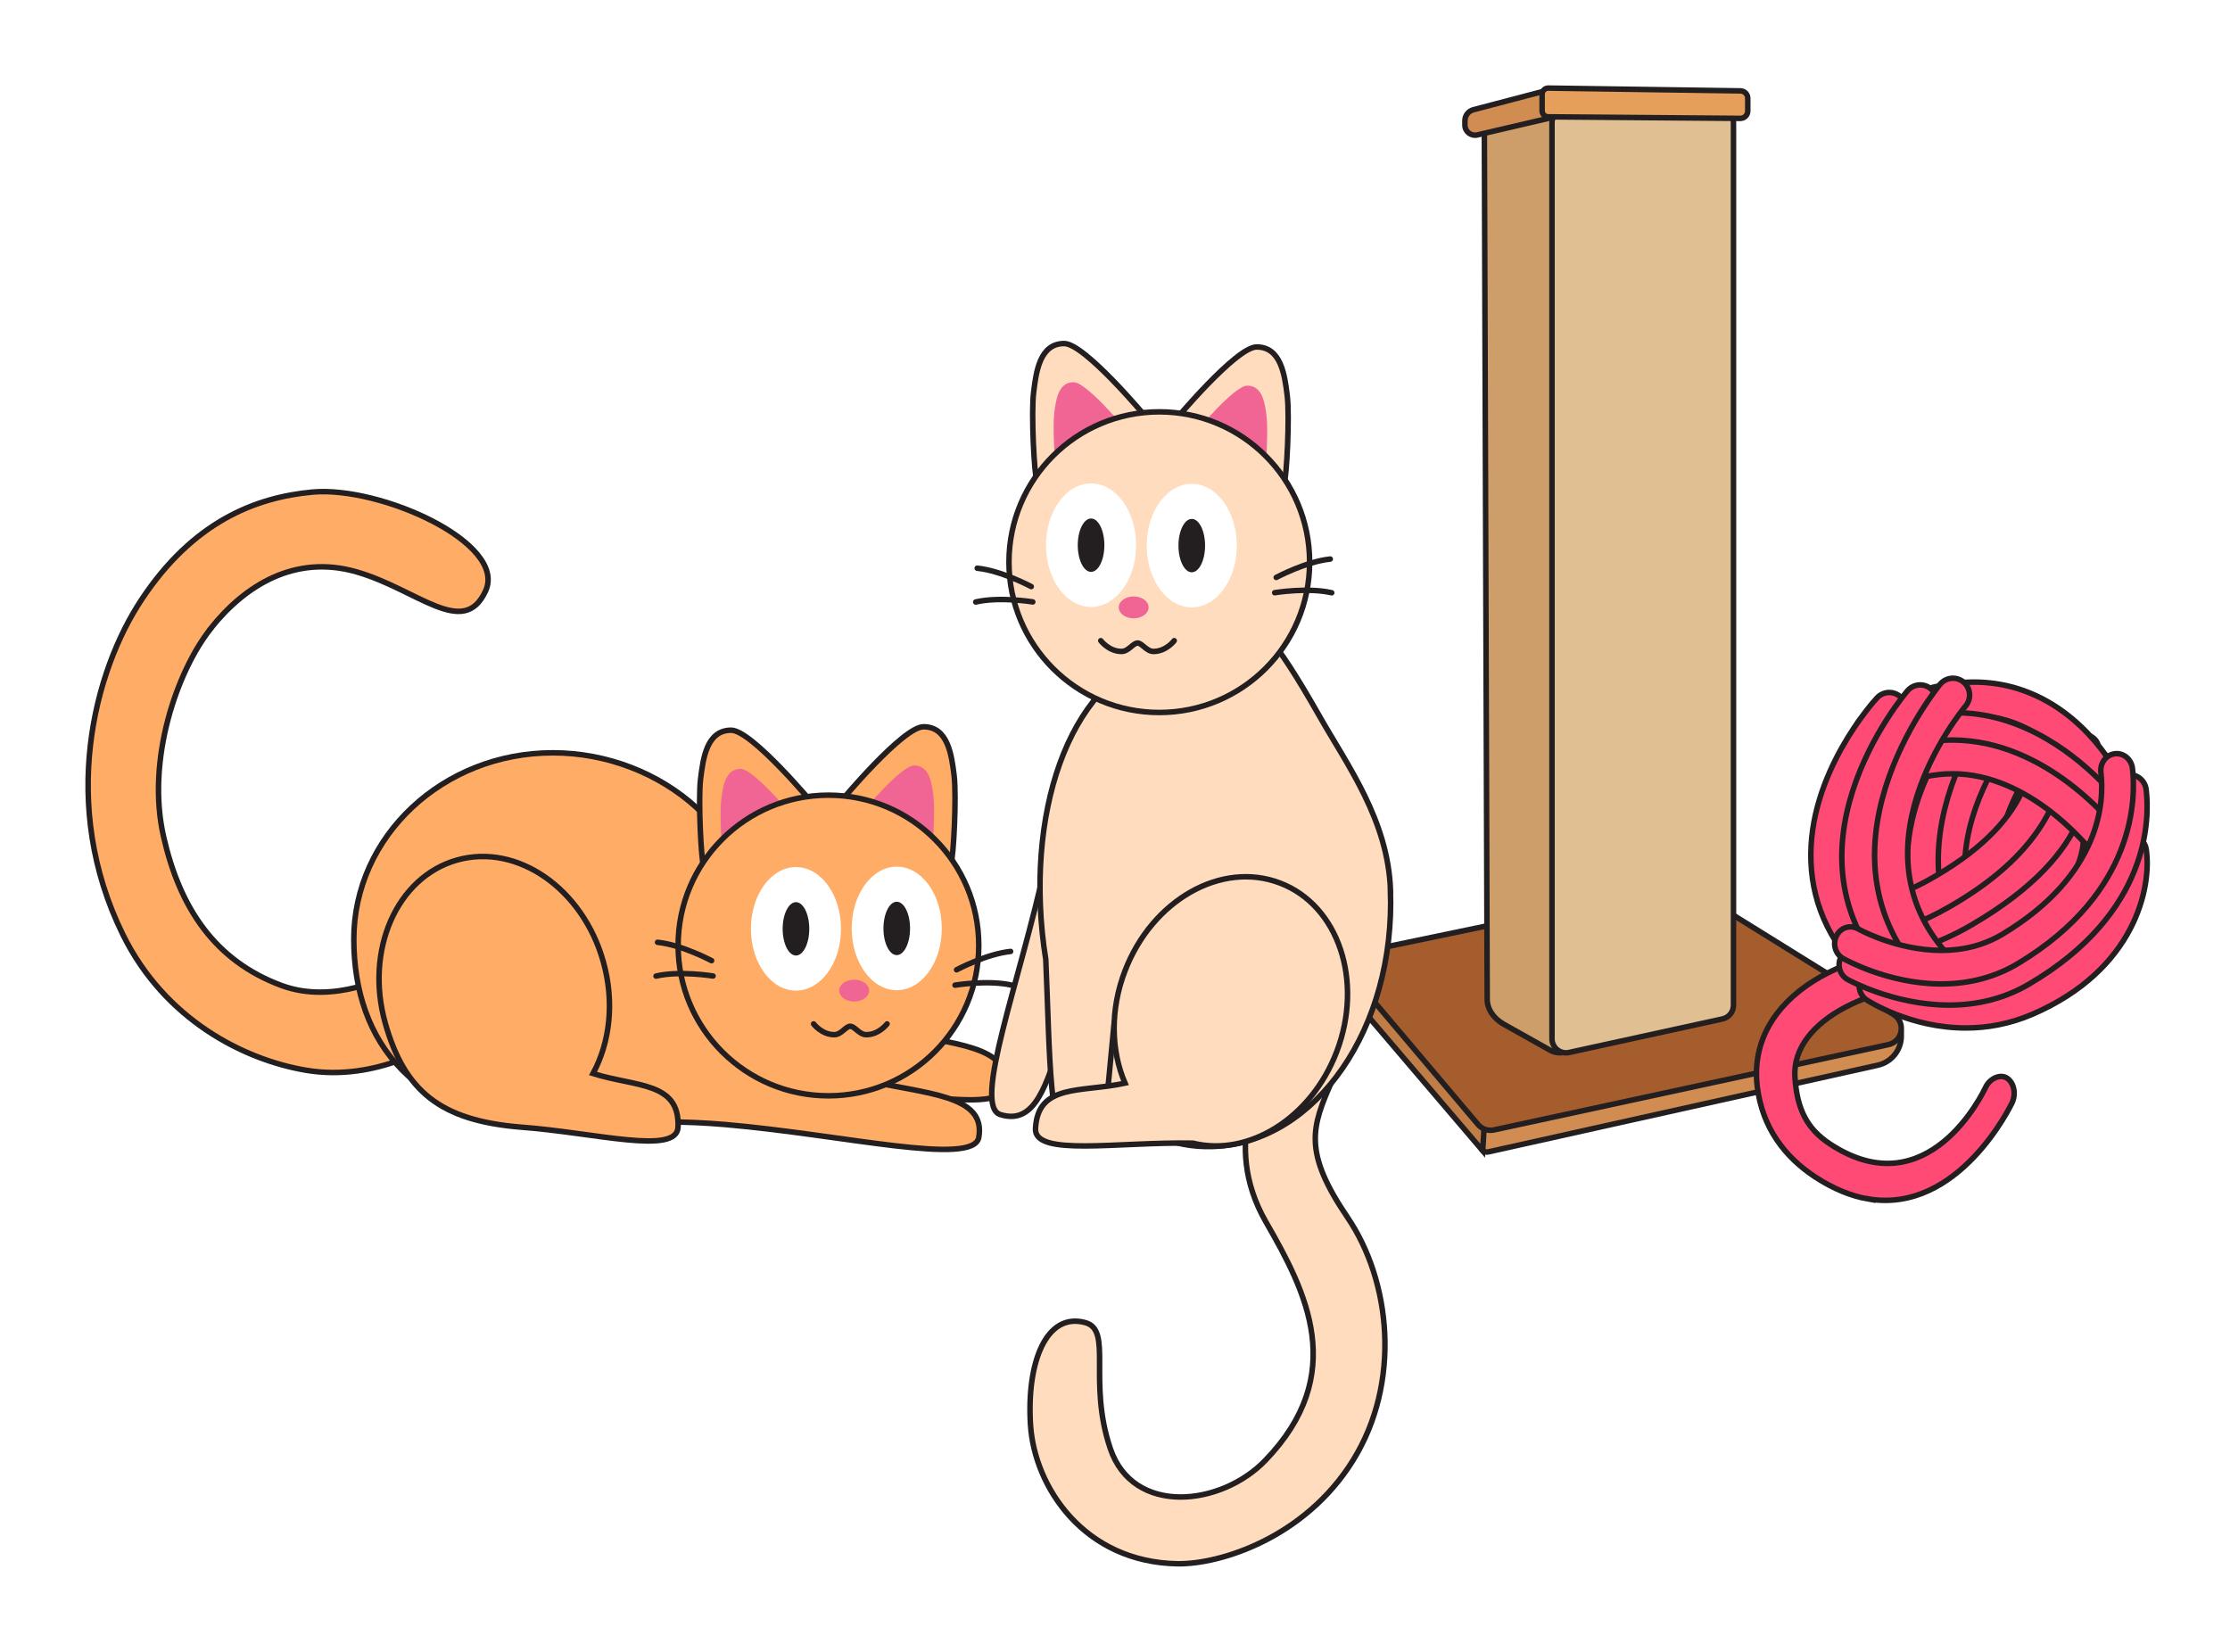 <svg width="405" height="300" viewBox="0 0 405 300" fill="none" xmlns="http://www.w3.org/2000/svg">
<g id="Frame 2">
<rect width="405" height="300" fill="white"/>
<g id="tail-1">
<path id="Vector" d="M38.231 114.176C44.516 106.247 53.601 100.674 64.702 103.846C75.803 107.017 84.163 116.058 88.179 107.343C92.196 98.629 69.119 88.254 56.773 89.365C46.235 90.329 35.015 94.864 25.737 108.855C17.052 121.927 10.694 146.19 22.343 169.785C29.932 185.155 44.205 192.432 55.513 194.359C68.749 196.627 79.672 189.038 79.672 189.038L70.838 177.033C70.838 177.033 60.775 182.561 51.111 178.974C38.987 174.469 32.659 164.879 29.709 151.955C26.508 137.949 32.184 121.824 38.246 114.191L38.231 114.176Z" fill="#FFAC66" stroke="#231F20" stroke-miterlimit="10"/>
</g>
<g id="cat-1">
<g id="body">
<path id="arm" d="M136.437 195.219C157.839 197.056 181.538 202.866 182.472 197.56C185.229 181.983 138.468 197.412 141.239 161.56L136.437 195.204V195.219Z" fill="#FFAC66" stroke="#231F20" stroke-miterlimit="10"/>
<path id="body_2" d="M136.526 170.571C133.754 206.423 180.516 190.98 177.759 206.572C176.825 211.863 153.126 206.068 131.724 204.23C116.829 202.955 109.625 204.719 100.392 204.452C75.388 203.711 64.258 189.29 64.258 170.586C64.258 151.881 80.442 136.719 100.392 136.719C120.341 136.719 137.979 151.941 136.526 170.586V170.571Z" fill="#FFAC66" stroke="#231F20" stroke-miterlimit="10"/>
<path id="leg" d="M83.007 156.194C93.945 153.111 105.846 161.382 109.566 174.647C111.641 181.998 110.752 189.349 107.699 194.967C115.465 197.427 123.469 196.419 123.142 204.689C122.935 209.832 108.143 205.697 94.448 204.689C80.057 203.489 73.462 198.227 69.964 185.792C66.229 172.527 72.068 159.277 83.007 156.194V156.194Z" fill="#FFAC66" stroke="#231F20" stroke-miterlimit="10"/>
</g>
<g id="head">
<g id="left ear">
<path id="Vector_2" d="M147.746 146.101C147.746 146.101 136.526 132.614 132.791 132.614C128.374 132.614 127.693 137.682 127.233 141.492C126.774 145.301 127.352 156.431 127.796 157.38C128.241 158.328 147.731 146.101 147.731 146.101H147.746Z" fill="#FFAC66" stroke="#231F20" stroke-miterlimit="10"/>
<path id="Vector_3" d="M143.937 148.161C143.937 148.161 136.852 139.639 134.496 139.639C131.709 139.639 131.279 142.84 130.983 145.256C130.686 147.672 131.057 154.697 131.339 155.29C131.62 155.883 143.937 148.161 143.937 148.161V148.161Z" fill="#F06593"/>
</g>
<g id="right ear">
<path id="Vector_4" d="M152.77 145.478C152.77 145.478 163.99 131.991 167.725 131.991C172.141 131.991 172.823 137.06 173.283 140.869C173.742 144.678 173.164 155.809 172.72 156.757C172.275 157.706 152.785 145.478 152.785 145.478H152.77Z" fill="#FFAC66" stroke="#231F20" stroke-miterlimit="10"/>
<path id="Vector_5" d="M156.579 147.539C156.579 147.539 163.664 139.016 166.02 139.016C168.807 139.016 169.237 142.218 169.533 144.634C169.829 147.05 169.459 154.075 169.177 154.668C168.896 155.261 156.579 147.539 156.579 147.539V147.539Z" fill="#F06593"/>
</g>
<path id="head_2" d="M150.458 199.013C165.536 199.013 177.759 186.79 177.759 171.712C177.759 156.634 165.536 144.411 150.458 144.411C135.38 144.411 123.157 156.634 123.157 171.712C123.157 186.79 135.38 199.013 150.458 199.013Z" fill="#FFAC66" stroke="#231F20" stroke-miterlimit="10"/>
</g>
<path id="nose" d="M155.127 181.894C156.625 181.894 157.839 181.005 157.839 179.908C157.839 178.811 156.625 177.922 155.127 177.922C153.629 177.922 152.414 178.811 152.414 179.908C152.414 181.005 153.629 181.894 155.127 181.894Z" fill="#F06593"/>
<g id="eyes">
<g id="right eye">
<path id="white" d="M162.863 179.834C167.382 179.834 171.045 174.811 171.045 168.614C171.045 162.418 167.382 157.395 162.863 157.395C158.345 157.395 154.682 162.418 154.682 168.614C154.682 174.811 158.345 179.834 162.863 179.834Z" fill="white"/>
<path id="pupil" d="M162.863 173.461C164.198 173.461 165.279 171.291 165.279 168.614C165.279 165.938 164.198 163.768 162.863 163.768C161.529 163.768 160.448 165.938 160.448 168.614C160.448 171.291 161.529 173.461 162.863 173.461Z" fill="#231F20"/>
</g>
<g id="left eye">
<path id="white_2" d="M144.559 179.908C149.078 179.908 152.74 174.885 152.74 168.689C152.74 162.492 149.078 157.469 144.559 157.469C140.041 157.469 136.378 162.492 136.378 168.689C136.378 174.885 140.041 179.908 144.559 179.908Z" fill="white"/>
<path id="pupil_2" d="M144.559 173.535C145.893 173.535 146.975 171.365 146.975 168.689C146.975 166.012 145.893 163.842 144.559 163.842C143.225 163.842 142.143 166.012 142.143 168.689C142.143 171.365 143.225 173.535 144.559 173.535Z" fill="#231F20"/>
</g>
</g>
<path id="mouth" d="M161.1 185.955C161.1 185.955 159.632 187.912 157.335 187.912C156.06 187.912 155.275 186.415 154.43 186.385C153.63 186.355 152.785 187.912 151.525 187.912C149.228 187.912 147.761 185.955 147.761 185.955" stroke="#231F20" stroke-linecap="round" stroke-linejoin="round"/>
<g id="whiskers">
<g id="right whisper">
<path id="Vector_6" d="M173.727 176.129C173.727 176.129 179.137 173.239 183.539 172.794" stroke="#231F20" stroke-linecap="round" stroke-linejoin="round"/>
<path id="Vector_7" d="M173.446 178.915C173.446 178.915 179.493 177.922 183.806 178.93" stroke="#231F20" stroke-linecap="round" stroke-linejoin="round"/>
</g>
<g id="left whisker">
<path id="Vector_8" d="M129.501 177.255C129.501 177.255 123.454 176.262 119.141 177.27" stroke="#231F20" stroke-linecap="round" stroke-linejoin="round"/>
<path id="Vector_9" d="M129.234 174.469C129.234 174.469 123.824 171.579 119.422 171.134" stroke="#231F20" stroke-linecap="round" stroke-linejoin="round"/>
</g>
</g>
</g>
<g id="post">
<g id="scratching post">
<g id="base">
<path id="Vector_10" d="M268.85 205.371V207.935C268.85 208.78 269.502 209.373 270.318 209.195L341.03 193.455C343.52 192.907 345.298 190.698 345.298 188.149V187.601C345.298 187.601 345.298 187.452 345.283 187.393L345.135 186.504C345.017 185.748 344.261 185.259 343.52 185.437L269.71 204.082C269.132 204.23 268.835 204.778 268.835 205.371H268.85Z" fill="#D18C52" stroke="#231F20" stroke-miterlimit="10"/>
<path id="Vector_11" d="M269.576 204.111L269.28 208.988L246.025 181.702C245.522 181.124 245.255 180.383 245.255 179.612V175.921L269.576 204.111V204.111Z" fill="#C17D46" stroke="#231F20" stroke-miterlimit="10"/>
<path id="Vector_12" d="M245.966 177.655L268.42 204.215C269.132 205.06 270.258 205.445 271.34 205.208L342.942 189.72C345.58 189.157 346.173 185.659 343.89 184.251L306.926 161.322C306.274 160.922 305.488 160.774 304.732 160.937L247.656 172.809C245.433 173.268 244.514 175.936 245.981 177.67L245.966 177.655Z" fill="#A55D2E" stroke="#231F20" stroke-miterlimit="10"/>
</g>
<g id="post_2">
<path id="Vector_13" d="M269.576 22.462L270.095 181.464C270.095 183.273 271.236 184.962 273.163 186.044L281.596 190.772C283.464 191.81 286.117 190.817 286.117 189.083V19.676L269.576 22.462Z" fill="#CE9E6A" stroke="#231F20" stroke-miterlimit="10"/>
<path id="Vector_14" d="M281.863 22.329V188.653C281.863 190.283 283.375 191.498 284.961 191.143L312.825 185.051C313.996 184.799 314.826 183.762 314.826 182.561V22.329C314.826 20.921 313.685 19.779 312.276 19.779H284.413C283.005 19.779 281.863 20.921 281.863 22.329Z" fill="#E0BF92" stroke="#231F20" stroke-miterlimit="10"/>
</g>
<g id="top">
<path id="Vector_15" d="M282.367 16.03L282.323 21.232L268.302 24.507C267.161 24.774 266.049 23.9 266.049 22.729V21.928C266.049 20.98 266.686 20.165 267.59 19.928L282.367 16.044V16.03Z" fill="#D18C52" stroke="#231F20" stroke-miterlimit="10"/>
<path id="Vector_16" d="M280.07 17.126V20.105C280.07 20.713 280.559 21.217 281.167 21.217L316.071 21.499C316.812 21.499 317.42 20.906 317.42 20.15V17.853C317.42 17.112 316.827 16.519 316.1 16.504L281.196 16C280.574 16 280.07 16.489 280.07 17.112V17.126Z" fill="#E59F5B" stroke="#231F20" stroke-miterlimit="10"/>
</g>
</g>
</g>
<g id="cat-2">
<path id="tail" d="M230.004 194.641C230.004 194.641 221.452 207.268 229.93 221.956C237.222 234.613 244.929 249.553 229.781 265.249C221.763 273.564 205.801 275.327 201.651 263.085C197.501 250.843 202.125 241.565 197.101 240.201C189.986 238.259 186.429 247.463 187.155 258.787C187.882 270.11 196.923 283.731 213.878 283.998C221.615 284.116 236.984 279.285 245.699 265.264C254.533 251.065 252.606 232.702 244.721 221.082C236.644 209.165 238.155 204.749 241.979 196.152C244.706 190.016 231.352 191.009 231.352 191.009L230.004 194.641V194.641Z" fill="#FFDCBE" stroke="#231F20" stroke-miterlimit="10"/>
<g id="arm_2">
<path d="M192.906 188.193C190.06 196.938 188.045 204.408 181.672 202.422C176.543 200.821 185.303 178.041 189.838 157.054" fill="#FFDCBE"/>
<path d="M192.906 188.193C190.06 196.938 188.045 204.408 181.672 202.422C176.543 200.821 185.303 178.041 189.838 157.054" stroke="#231F20" stroke-miterlimit="10"/>
</g>
<path id="body_3" d="M252.532 161.634C252.058 148.887 244.706 139.002 239.578 129.961C223.245 101.193 226.18 117.229 217.005 117.57C198.316 118.267 188 139.209 188.934 164.242C189.067 167.696 189.408 171.03 189.927 174.232C190.698 191.691 190.461 207.683 194.818 207.683C199.131 207.683 200.524 204.467 201.013 199.724C206.097 205.312 212.648 208.498 220.355 208.217C239.045 207.52 253.451 186.667 252.517 161.634H252.532Z" fill="#FFDCBE" stroke="#231F20" stroke-miterlimit="10"/>
<path id="Vector_17" d="M201.013 199.724L202.377 185.437" stroke="#231F20" stroke-miterlimit="10"/>
<path id="leg_2" d="M232.464 160.374C221.852 156.298 209.254 163.442 204.318 176.307C201.577 183.436 201.784 190.831 204.318 196.715C196.359 198.45 188.475 196.715 188.06 204.971C187.793 210.099 202.896 207.357 216.635 207.609C226.773 210.114 238.126 203.103 242.75 191.039C247.685 178.174 243.091 164.435 232.479 160.374H232.464Z" fill="#FFDCBE" stroke="#231F20" stroke-miterlimit="10"/>
<g id="head_3">
<path id="Vector_18" d="M213.271 76.5C213.271 76.5 224.49 63.013 228.225 63.013C232.642 63.013 233.324 68.082 233.783 71.891C234.243 75.7 233.665 86.831 233.22 87.779C232.775 88.728 213.285 76.5 213.285 76.5H213.271Z" fill="#FFDCBE" stroke="#231F20" stroke-miterlimit="10"/>
<path id="Vector_19" d="M217.08 78.561C217.08 78.561 224.164 70.038 226.521 70.038C229.307 70.038 229.737 73.24 230.033 75.656C230.33 78.071 229.959 85.097 229.678 85.689C229.396 86.282 217.08 78.561 217.08 78.561Z" fill="#F06593"/>
<path id="Vector_20" d="M208.231 75.878C208.231 75.878 197.012 62.391 193.277 62.391C188.86 62.391 188.178 67.459 187.719 71.268C187.259 75.078 187.837 86.208 188.282 87.157C188.727 88.105 208.216 75.878 208.216 75.878H208.231Z" fill="#FFDCBE" stroke="#231F20" stroke-miterlimit="10"/>
<path id="Vector_21" d="M204.422 77.938C204.422 77.938 197.338 69.416 194.981 69.416C192.195 69.416 191.765 72.617 191.468 75.033C191.172 77.449 191.543 84.474 191.824 85.067C192.106 85.66 204.422 77.938 204.422 77.938V77.938Z" fill="#F06593"/>
<path id="Vector_22" d="M210.543 129.397C225.621 129.397 237.844 117.174 237.844 102.097C237.844 87.019 225.621 74.796 210.543 74.796C195.466 74.796 183.243 87.019 183.243 102.097C183.243 117.174 195.466 129.397 210.543 129.397Z" fill="#FFDCBE" stroke="#231F20" stroke-miterlimit="10"/>
</g>
<path id="nose_2" d="M205.89 112.294C207.387 112.294 208.602 111.404 208.602 110.308C208.602 109.211 207.387 108.322 205.89 108.322C204.392 108.322 203.177 109.211 203.177 110.308C203.177 111.404 204.392 112.294 205.89 112.294Z" fill="#F06593"/>
<g id="right eye_2">
<path id="eye" d="M216.442 110.308C220.961 110.308 224.624 105.284 224.624 99.088C224.624 92.891 220.961 87.868 216.442 87.868C211.924 87.868 208.261 92.891 208.261 99.088C208.261 105.284 211.924 110.308 216.442 110.308Z" fill="white"/>
<path id="pupil_3" d="M216.442 103.934C217.776 103.934 218.858 101.765 218.858 99.088C218.858 96.411 217.776 94.241 216.442 94.241C215.108 94.241 214.026 96.411 214.026 99.088C214.026 101.765 215.108 103.934 216.442 103.934Z" fill="#231F20"/>
</g>
<g id="left eye_2">
<path id="eye_2" d="M198.153 110.234C202.671 110.234 206.334 105.21 206.334 99.014C206.334 92.817 202.671 87.794 198.153 87.794C193.634 87.794 189.971 92.817 189.971 99.014C189.971 105.21 193.634 110.234 198.153 110.234Z" fill="white"/>
<path id="pupil_4" d="M198.153 103.86C199.487 103.86 200.569 101.69 200.569 99.014C200.569 96.337 199.487 94.167 198.153 94.167C196.819 94.167 195.737 96.337 195.737 99.014C195.737 101.69 196.819 103.86 198.153 103.86Z" fill="#231F20"/>
</g>
<path id="mouth_2" d="M199.917 116.355C199.917 116.355 201.384 118.311 203.681 118.311C204.956 118.311 205.741 116.814 206.586 116.784C207.386 116.755 208.231 118.311 209.491 118.311C211.788 118.311 213.256 116.355 213.256 116.355" stroke="#231F20" stroke-linecap="round" stroke-linejoin="round"/>
<g id="whiskers_2">
<g id="left whisker_2">
<path id="Vector_23" d="M187.289 106.528C187.289 106.528 181.879 103.638 177.477 103.193" stroke="#231F20" stroke-linecap="round" stroke-linejoin="round"/>
<path id="Vector_24" d="M187.57 109.315C187.57 109.315 181.523 108.322 177.21 109.329" stroke="#231F20" stroke-linecap="round" stroke-linejoin="round"/>
</g>
<g id="right whister">
<path id="Vector_25" d="M231.501 107.64C231.501 107.64 237.548 106.647 241.861 107.655" stroke="#231F20" stroke-linecap="round" stroke-linejoin="round"/>
<path id="Vector_26" d="M231.782 104.868C231.782 104.868 237.192 101.978 241.594 101.533" stroke="#231F20" stroke-linecap="round" stroke-linejoin="round"/>
</g>
</g>
</g>
<path id="thread" d="M339.202 217.737C336.254 217.218 333.068 215.974 329.679 213.763C324.138 210.135 320.071 204.779 319.156 197.436C317.089 181.04 335.83 171.002 356.333 172.125C376.836 173.248 374.498 142.529 374.667 140.266C374.803 138.417 376.108 136.966 377.565 137.001C379.022 137.035 380.107 138.573 379.971 140.404C379.768 143.134 382.886 179.312 357.706 178.414C340.727 177.809 325.273 185.187 325.985 195.674C326.375 201.341 328.069 204.952 332.39 207.785C350.165 219.43 360.18 198.386 360.603 197.488C361.366 195.864 363.281 194.983 364.517 195.812C365.771 196.659 366.178 198.645 365.416 200.287C365.297 200.529 355.74 220.587 339.185 217.719L339.202 217.737Z" fill="#FF4A75" stroke="#231F20" stroke-miterlimit="10"/>
<g id="yarn">
<path id="Vector_27" d="M359.24 180.427C358.502 180.427 357.782 180.167 357.198 179.631C350.354 173.298 346.718 165.909 346.409 157.673C345.792 141.719 357.919 128.464 358.433 127.91C359.583 126.682 361.487 126.613 362.722 127.772C363.939 128.931 364.008 130.852 362.876 132.08C362.773 132.202 351.949 144.089 352.481 157.465C352.739 164.006 355.706 169.941 361.315 175.132C362.55 176.274 362.636 178.212 361.504 179.44C360.903 180.098 360.097 180.427 359.274 180.427H359.24Z" fill="#FF4A75" stroke="#231F20" stroke-miterlimit="10"/>
<path id="Vector_28" d="M365.037 181.465C364.282 181.465 363.528 181.188 362.945 180.617C338.244 156.842 363.099 126.682 363.356 126.388C364.437 125.107 366.341 124.934 367.627 126.042C368.897 127.132 369.051 129.052 367.988 130.35C367.113 131.406 346.598 156.427 367.13 176.205C368.348 177.364 368.382 179.302 367.233 180.531C366.632 181.154 365.843 181.482 365.037 181.482V181.465Z" fill="#FF4A75" stroke="#231F20" stroke-miterlimit="10"/>
<path id="Vector_29" d="M369.559 181.137C368.81 181.137 368.061 180.871 367.482 180.324C342.863 157.417 368.486 130.427 368.759 130.161C369.899 128.982 371.806 128.933 373.015 130.045C374.224 131.157 374.275 133.016 373.134 134.178C372.232 135.124 351.376 157.218 371.636 176.091C372.845 177.203 372.879 179.062 371.738 180.241C371.142 180.838 370.359 181.154 369.559 181.154V181.137Z" fill="#FF4A75" stroke="#231F20" stroke-miterlimit="10"/>
<path id="Vector_30" d="M376.667 177.433C375.912 177.433 375.158 177.208 374.574 176.741C349.771 157.275 375.586 134.347 375.861 134.105C377.01 133.101 378.931 133.067 380.149 134.001C381.367 134.953 381.418 136.528 380.269 137.514C379.36 138.31 358.348 157.102 378.76 173.125C379.977 174.076 380.012 175.651 378.863 176.637C378.262 177.156 377.473 177.416 376.667 177.416V177.433Z" fill="#FF4A75" stroke="#231F20" stroke-miterlimit="10"/>
<path id="Vector_31" d="M343.871 177.105C340.234 177.105 338.141 176.36 337.97 176.309C336.392 175.738 335.586 173.973 336.169 172.398C336.735 170.823 338.467 170.01 340.028 170.564C340.217 170.633 346.787 172.658 357.627 167.449C374.317 159.42 374.248 149.523 373.837 146.667C373.597 145.006 374.729 143.449 376.393 143.189C378.039 142.947 379.583 144.089 379.84 145.768C380.406 149.661 380.698 163.141 360.252 172.952C353.339 176.274 347.73 177.105 343.888 177.105H343.871Z" fill="#FF4A75" stroke="#231F20" stroke-miterlimit="10"/>
<path id="Vector_32" d="M348.347 180.669C344.711 180.669 342.618 179.925 342.447 179.873C340.869 179.302 340.063 177.537 340.646 175.962C341.212 174.388 342.944 173.575 344.505 174.128C344.694 174.198 351.263 176.222 362.104 171.014C378.794 162.985 378.725 153.087 378.314 150.232C378.074 148.571 379.206 147.014 380.869 146.754C382.516 146.512 384.06 147.654 384.317 149.332C384.883 153.226 385.175 166.705 364.729 176.516C357.816 179.839 352.207 180.669 348.365 180.669H348.347Z" fill="#FF4A75" stroke="#231F20" stroke-miterlimit="10"/>
<path id="Vector_33" d="M342.756 172.969C338.673 172.969 336.22 171.567 335.037 170.893L334.779 170.754C333.219 170.148 332.498 168.401 333.116 166.826C333.716 165.252 335.534 164.49 337.095 165.096C337.318 165.182 337.627 165.338 338.021 165.563C339.531 166.428 344.128 169.041 355.106 162.639C374.694 151.201 373.494 141.476 373.048 137.825C372.842 136.147 374.025 134.624 375.672 134.417C377.319 134.209 378.845 135.386 379.051 137.064C379.583 141.373 381.195 154.454 358.142 167.934C351.504 171.81 346.461 172.969 342.756 172.969Z" fill="#FF4A75" stroke="#231F20" stroke-miterlimit="10"/>
<path id="Vector_34" d="M339.771 169.491C338.605 169.491 337.507 169.353 336.495 169.058C333.304 168.141 332.052 166.082 331.846 165.684L337.164 162.777C337.164 162.777 337.129 162.708 337.044 162.587C337.781 163.521 341.778 164.75 351.298 159.23C370.509 148.121 369.274 136.614 368.862 132.825C368.674 131.146 369.874 129.641 371.538 129.45C373.168 129.26 374.694 130.471 374.883 132.15C376.273 144.937 369.343 155.838 354.317 164.525C348.605 167.83 343.733 169.491 339.771 169.491V169.491Z" fill="#FF4A75" stroke="#231F20" stroke-miterlimit="10"/>
<path id="Vector_35" d="M382.396 145.923C381.264 145.923 380.183 145.283 379.669 144.176C379.617 144.072 374.677 133.915 364.557 130.869C357.747 128.81 349.977 130.385 341.486 135.524C340.063 136.389 338.193 135.922 337.335 134.486C336.478 133.049 336.941 131.163 338.365 130.298C348.399 124.207 357.816 122.442 366.358 125.038C379.051 128.914 384.883 141.044 385.124 141.563C385.844 143.086 385.192 144.902 383.683 145.629C383.271 145.837 382.825 145.923 382.379 145.923H382.396Z" fill="#FF4A75" stroke="#231F20" stroke-miterlimit="10"/>
<path id="Vector_36" d="M383.631 151.945C382.671 151.945 381.744 151.495 381.144 150.647C380.406 149.592 362.979 125.124 339.565 140.819C338.176 141.753 336.289 141.373 335.363 139.971C334.436 138.569 334.814 136.666 336.203 135.732C364.574 116.715 385.895 146.84 386.101 147.152C387.062 148.536 386.719 150.44 385.346 151.409C384.815 151.772 384.214 151.962 383.614 151.962L383.631 151.945Z" fill="#FF4A75" stroke="#231F20" stroke-miterlimit="10"/>
<path id="Vector_37" d="M383.906 157.776C382.962 157.776 382.019 157.327 381.436 156.496C381.333 156.34 371.796 143.051 358.348 140.836C351.658 139.746 345.02 141.58 338.57 146.304C337.215 147.29 335.328 146.996 334.333 145.629C333.356 144.262 333.647 142.359 335.002 141.355C342.824 135.628 351.006 133.413 359.36 134.797C375.329 137.445 385.93 152.326 386.358 152.949C387.319 154.333 387.01 156.236 385.638 157.205C385.106 157.586 384.489 157.759 383.888 157.759L383.906 157.776Z" fill="#FF4A75" stroke="#231F20" stroke-miterlimit="10"/>
<path id="Vector_38" d="M341.726 179.267C340.989 179.267 340.268 179.008 339.685 178.472C332.841 172.138 329.205 164.75 328.896 156.513C328.278 140.542 340.388 127.287 340.903 126.734C342.052 125.505 343.956 125.436 345.191 126.595C346.409 127.755 346.478 129.675 345.346 130.904C345.243 131.025 334.419 142.913 334.951 156.288C335.208 162.829 338.176 168.764 343.785 173.955C345.02 175.097 345.106 177.035 343.973 178.264C343.373 178.921 342.567 179.25 341.744 179.25L341.726 179.267Z" fill="#FF4A75" stroke="#231F20" stroke-miterlimit="10"/>
<path id="Vector_39" d="M347.335 180.306C346.581 180.306 345.826 180.029 345.243 179.458C320.508 155.648 346.203 125.713 346.461 125.419C347.576 124.155 349.48 124.034 350.732 125.159C351.984 126.266 352.104 128.204 351.006 129.468C350.097 130.506 328.93 155.319 349.428 175.063C350.646 176.222 350.68 178.16 349.531 179.389C348.931 180.012 348.142 180.34 347.335 180.34V180.306Z" fill="#FF4A75" stroke="#231F20" stroke-miterlimit="10"/>
<path id="Vector_40" d="M353.287 180.306C352.533 180.306 351.778 180.029 351.195 179.458C326.495 155.683 352.104 124.571 352.361 124.259C353.442 122.979 355.346 122.806 356.632 123.896C357.902 124.986 358.073 126.907 356.993 128.204C356.049 129.347 334.848 155.267 355.38 175.028C356.598 176.187 356.632 178.125 355.483 179.354C354.883 179.977 354.094 180.306 353.287 180.306V180.306Z" fill="#FF4A75" stroke="#231F20" stroke-miterlimit="10"/>
<path id="Vector_41" d="M357.044 186.691C346.992 186.691 339.479 181.898 339.051 181.621C337.644 180.704 337.232 178.818 338.141 177.399C339.051 175.98 340.92 175.582 342.327 176.482C342.481 176.585 354.248 183.957 366.735 178.575C385.792 170.373 383.82 155.319 383.786 155.164C383.545 153.502 384.677 151.945 386.341 151.685C387.988 151.426 389.532 152.585 389.789 154.264C390.801 161.099 387.782 176.153 369.12 184.199C364.9 186.016 360.783 186.691 357.044 186.691V186.691Z" fill="#FF4A75" stroke="#231F20" stroke-miterlimit="10"/>
<path id="Vector_42" d="M353.991 182.538H353.819C343.939 182.486 335.912 178.074 335.568 177.901C334.128 177.105 333.579 175.236 334.368 173.765C335.157 172.277 336.958 171.74 338.399 172.536C338.467 172.571 345.5 176.395 353.836 176.447H353.974C358.245 176.447 362.121 175.443 365.483 173.471C383.974 162.673 384.489 149.367 383.854 144.141C383.648 142.463 384.815 140.94 386.444 140.732C388.074 140.525 389.566 141.719 389.772 143.38C390.389 148.398 390.647 165.788 368.434 178.766C364.145 181.275 359.291 182.538 353.974 182.538H353.991Z" fill="#FF4A75" stroke="#231F20" stroke-miterlimit="10"/>
<path id="Vector_43" d="M352.584 178.696H352.413C342.841 178.645 335.037 174.232 334.711 174.059C333.304 173.263 332.79 171.394 333.544 169.924C334.299 168.435 336.066 167.899 337.455 168.695C337.524 168.73 344.351 172.554 352.43 172.606H352.567C356.701 172.606 360.457 171.602 363.734 169.629C381.659 158.832 382.173 145.525 381.556 140.3C381.35 138.621 382.482 137.099 384.06 136.891C385.638 136.683 387.079 137.877 387.285 139.538C387.885 144.556 388.125 161.947 366.598 174.924C362.447 177.433 357.73 178.696 352.567 178.696H352.584Z" fill="#FF4A75" stroke="#231F20" stroke-miterlimit="10"/>
</g>
</g>
</svg>
